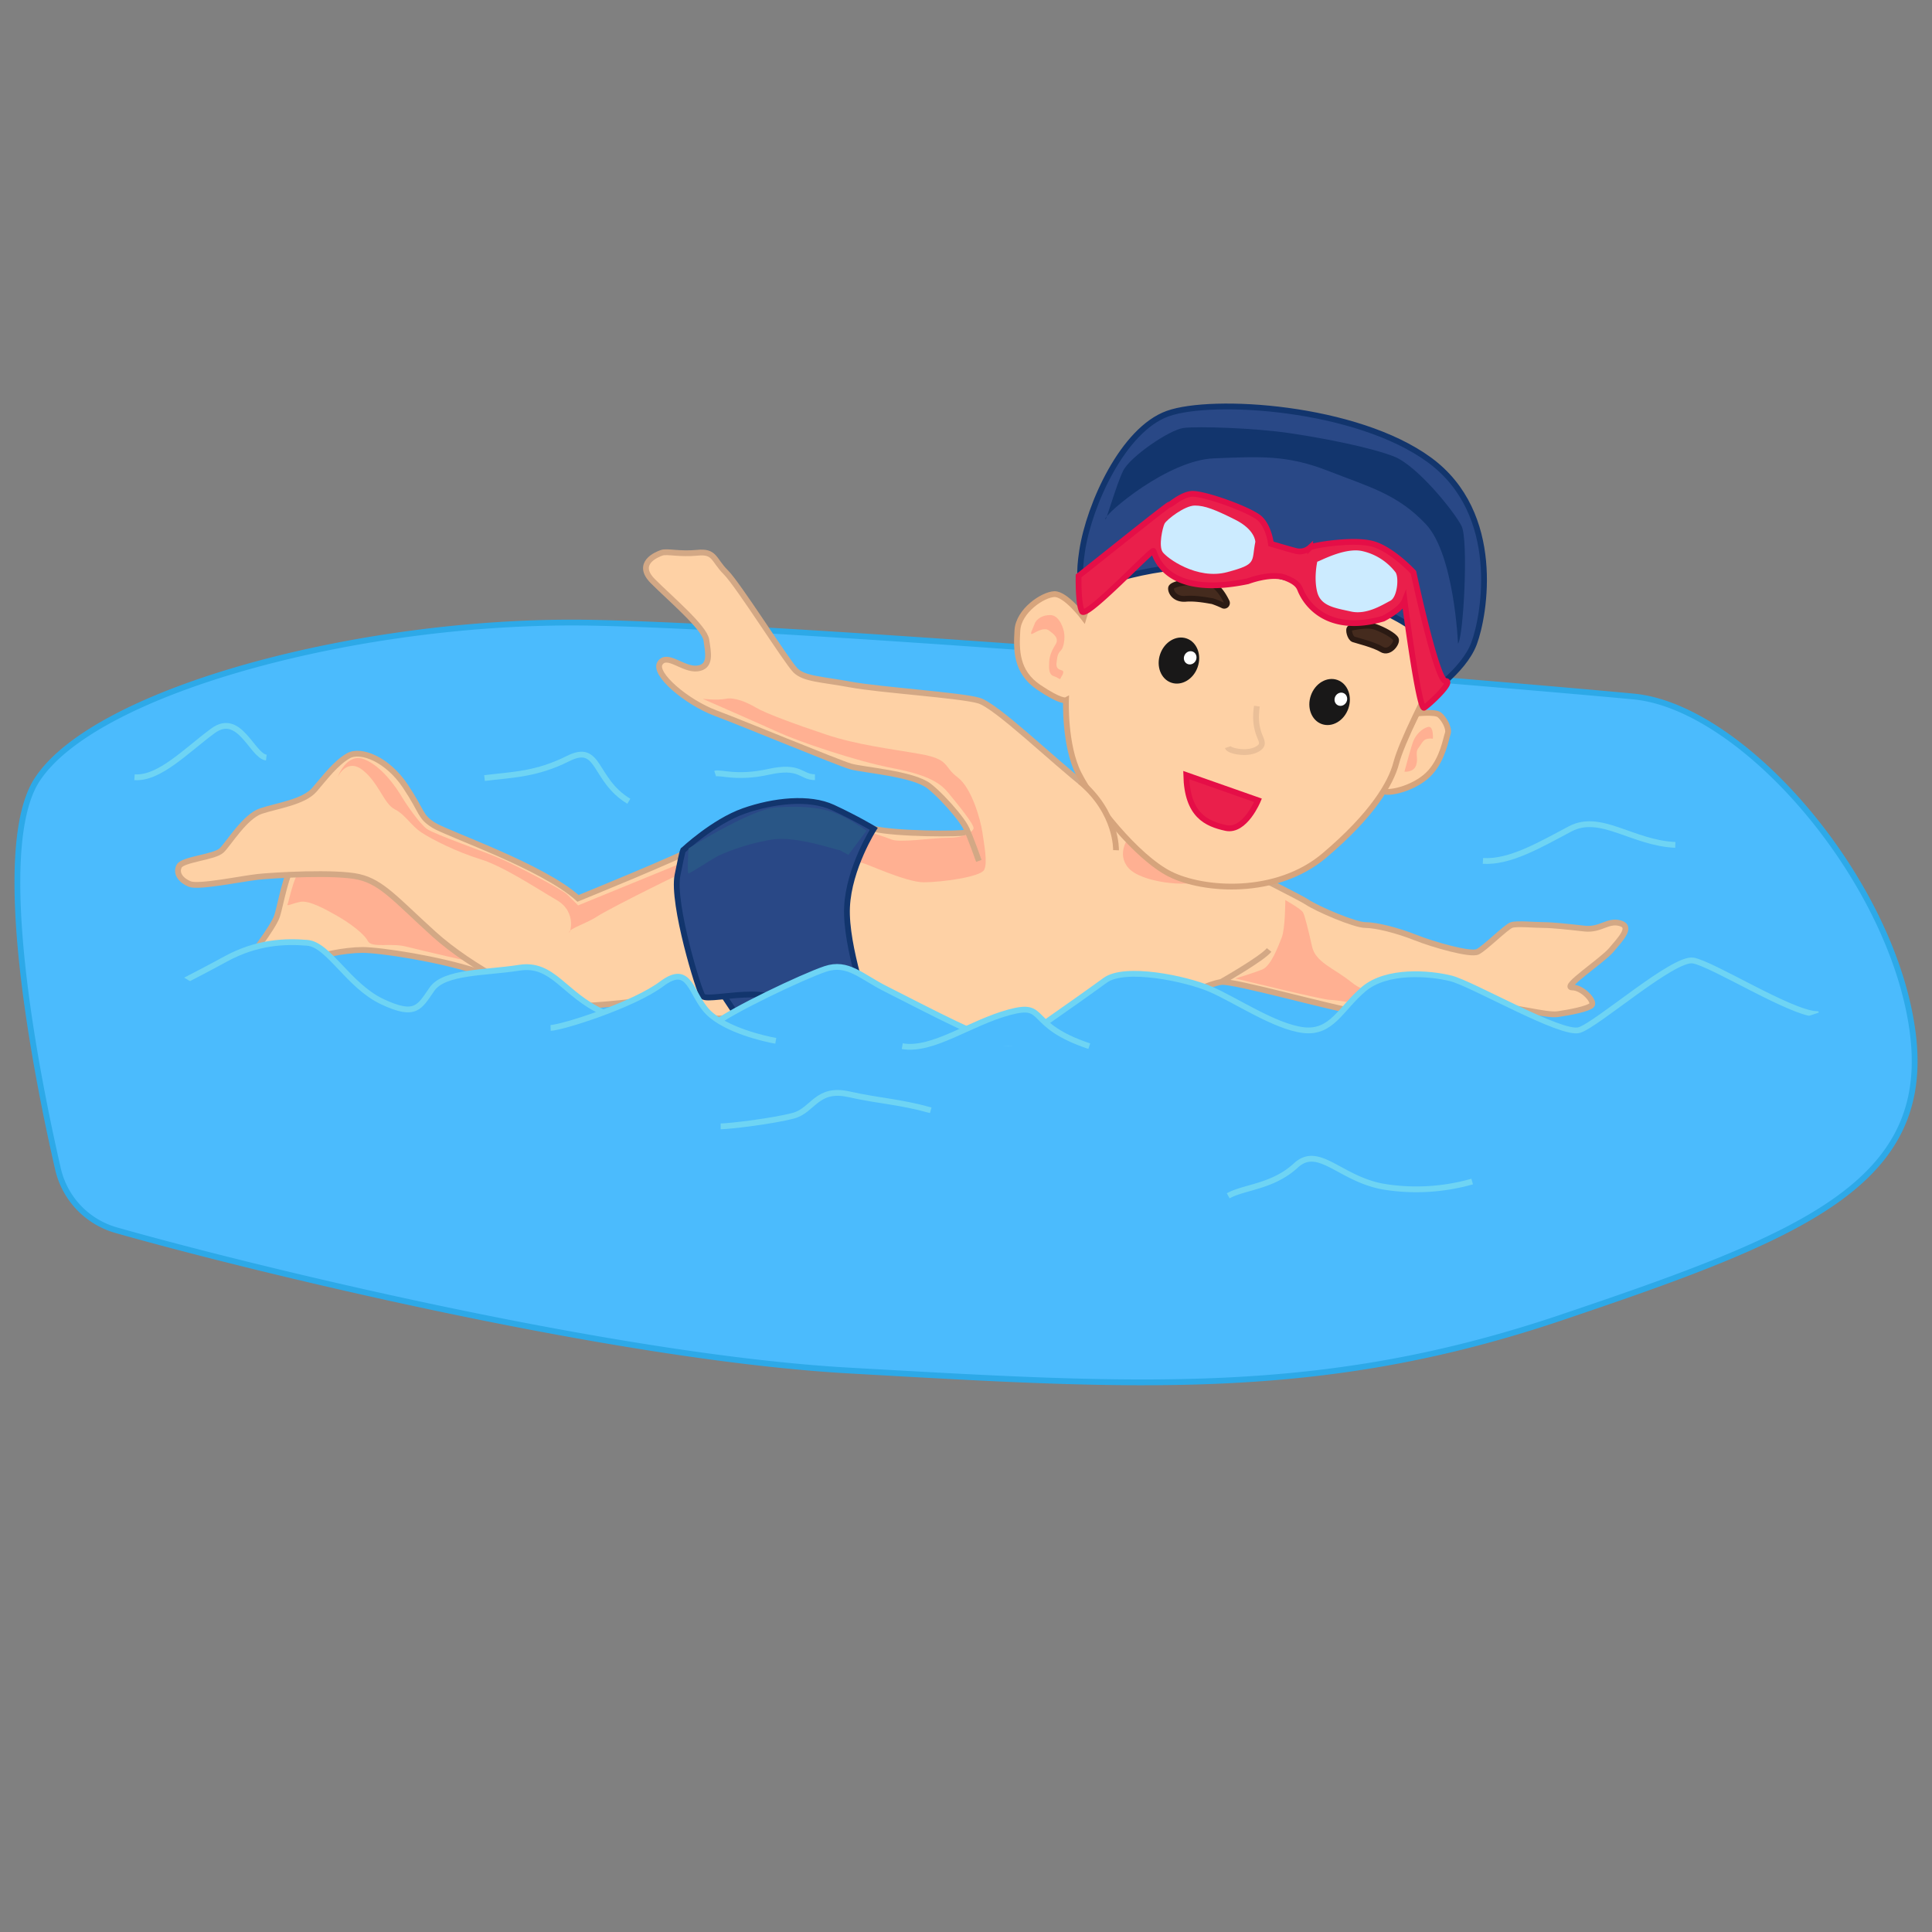<svg xmlns="http://www.w3.org/2000/svg" viewBox="0 0 1000 1000"><rect x="0" y="0" width="1000" height="1000" fill="#808080" stroke="none"/><defs><style>.cls-1,.cls-14,.cls-15{fill:#4bbbfd;}.cls-1{stroke:#2da9e8;}.cls-1,.cls-10,.cls-11,.cls-15,.cls-2,.cls-4,.cls-6,.cls-7{stroke-miterlimit:10;stroke-width:3px;}.cls-10,.cls-2,.cls-6{fill:#fed1a5;}.cls-2{stroke:#d3a885;}.cls-3{fill:#ffb092;}.cls-4{fill:#294886;stroke:#12356d;}.cls-5{fill:#295686;}.cls-6{stroke:#d6a47c;}.cls-7{fill:#452b1e;stroke:#2b1a13;}.cls-8{fill:#191818;}.cls-9{fill:#fff;}.cls-10{stroke:#eabf98;}.cls-11{fill:#ea1f4b;stroke:#e50e47;}.cls-12{fill:#ccebff;}.cls-13{fill:#12356d;}.cls-15{stroke:#6ed4f4;}</style></defs><title>swimming</title><g id="Layer_3" data-name="Layer 3"><path class="cls-1" d="M30,605a42.9,42.9,0,0,0,30.1,31.73c67,19.07,256.48,65.71,379.08,72.64,148.7,8.41,244,14.7,368.62-27.31S1000.27,612.94,990,534.28,902.67,366,845.64,360.52s-421.43-36-539.61-38.19S49.46,357.05,19.19,403.6C-4.22,439.6,18.47,554.69,30,605Z"/><path class="cls-1" d="M716.86,506.45c-7.38,0-23.05-2.76-42.41,0s-34.12-10.14-53.48-4.61-74.68,18.44-81.13,16.6"/></g><g id="Layer_2" data-name="Layer 2"><path class="cls-2" d="M387.71,526.74s-35,1.84-47.94-1.85-21.21-10.14-30.43-11.06-43.33-4.61-62.69-11.06-49.79-11.07-59-11.07-24,2.77-29.5,6.46-17.52,18.44-28.59,18.44-18.44,0-19.36-4.61,9.22-7.38,13.83-11.07,17.52-21.2,19.36-26.73,4.61-23.05,9.22-27.66,30.43-8.3,42.41-4.61,67.31,35.95,69.15,36.88S322.25,500,325,500s50.71-16.59,52.56-16.59,29.5,24,29.5,24Z"/><path class="cls-3" d="M250.33,499.08c-1.84,0-33.19-7.38-40.56-9.22s-17.52.92-19.37-2.77-9.21-9.22-15.67-12.9-14.75-8.3-19.36-7.38-7.38,2.77-6.45.92,3.68-19.36,10.14-20.28,60.85,11.06,64.54,15.67S250.33,499.08,250.33,499.08Z"/><path class="cls-2" d="M369.27,512.91s-65.46,10.14-79.29,7.37-46.1-19.36-65.46-36.87-26.74-26.74-38.72-29.51-44.26-.92-52.56,0-30.42,5.53-35,3.69-7.38-5.53-5.54-9.22,18.44-4.61,22.13-8.3,12-17.52,20.29-20.28,22.12-4.61,27.66-11.07,11.06-13.83,17.51-17.51,20.29,1.84,29.51,15.67,7.37,15.67,14.75,20.28S280.76,448.37,299.2,465c0,0,54.4-22.13,61.77-26.74s36.88,10.14,36.88,10.14Z"/><path class="cls-2" d="M612.67,515.67c.84-.39,12.91-6.45,19.37-7.37S690.12,522.13,704,524s59.93-1.84,69.15-2.76,26.74,4.61,33.19,3.68,15.67-2.76,17.52-4.61-4.61-9.22-10.14-9.22S829.34,497.24,834,491.7s11.06-12,4.61-13.83-10.14,3.69-18.44,2.77-16.6-1.84-21.2-1.84-13.83-.93-16.6,0-13.83,12-17.52,13.83-23-3.69-32.27-7.38-20.28-6.45-25.81-6.45-24.9-8.3-30.43-12-83.9-42.41-89.43-45.18,11.06,18.44,11.06,18.44-19.36-20.28-36-33.19-46.09-41.49-55.31-44.25-51.64-5.54-66.39-8.3-24-2.77-28.58-7.38-29.5-44.25-36-50.71S370.19,285.18,361,286.1s-15.67-.92-18.44,0-13.83,5.53-4.61,14.75,26.74,24,27.66,30.43S368.35,345.11,361,346s-15.67-8.3-19.36-2.77,13.83,20.29,28.58,25.82,63.62,25.81,70.07,27.66,32.27,3.69,40.57,10.14,22.13,23.05,19.36,24-36,.92-47.94-1.84-30.43,57.16-30.43,57.16l18.44,35s2.26.75,6.06,1.91c13.07,4,44.44,12.84,65.86,12.84C539.84,536,565.65,537.8,612.67,515.67Z"/><path class="cls-2" d="M632,508.3s21.2-12,24.89-16.6"/><path class="cls-3" d="M445.79,446.53c1.85,0,23,10.14,32.27,10.14s29.51-2.77,31.35-6.46,0-12.9-.92-19.36S503,407.8,495.58,402.27s-3.69-9.22-19.36-12-32.27-4.61-48.86-10.14-31.35-11.06-36-13.83-11.07-5.53-15.68-4.61-12,0-12,0,29.5,12.91,39.64,17.52,39.65,14.75,59,18.44S487.28,406,491,410.57,504.8,427.16,503.88,429s-4.61,4.61-12.91,4.61-24.89,2.76-29.5.92-11.07-3.69-11.07-3.69L440.26,445.6Z"/><path class="cls-2" d="M506.65,445.6s-4.41-12.5-6.35-16.39"/><path class="cls-3" d="M361,448.37c-3.69.92-46.1,22.13-51.63,25.82s-14.75,6.45-14.75,8.29,4.61-10.14-6.45-16.59-27.66-17.52-39.65-21.21-24.89-10.14-30.43-13.83-8.29-9.22-13.83-12-8.29-13.83-16.59-20.29-12.91,3.69-12.91,3.69,4.61-12.91,13.83-9.22,16.6,14.75,19.36,19.36,9.22,13.83,12.91,16.6,30.43,12,38.72,15.67,31.35,15.68,34.12,18.44l5.53,5.53,60.85-24.89Z"/><path class="cls-3" d="M763,518.44c15.51-6-11.07,2.77-30.43-1.84s-24-.93-33.19-8.3-18.44-10.14-20.28-18.44-3.69-15.67-4.61-17.52-9.22-6.45-9.22-6.45,0,14.75-1.85,19.36-5.53,14.75-10.14,16.59-13.83,4.61-13.83,4.61,45.18,11.07,48.87,11.07,24,3.69,30.42,3.69S751,523.05,763,518.44Z"/><path class="cls-4" d="M447.64,522.13s-33.19,2.76-36.88,2.76-18.44,2.77-21.21,3.69a19.75,19.75,0,0,1-5.53.92L373,512.91s12.91-6.46,13.83-6.46S420,509.22,420,509.22Z"/><path class="cls-4" d="M452.25,429s-12.91,20.28-13.83,40.57,11.38,54.59,11.38,54.59-48.26-9.42-60.25-9.42-24,2.77-25.81.92-16-48-13.06-62.71,2.92-12.89,2.92-12.89,15.67-14.75,31.34-20.28,34.12-7.38,46.1-1.85S452.25,429,452.25,429Z"/><path class="cls-5" d="M434.73,440.07c-4.61-.92-23.05-7.37-35-5.53a111.47,111.47,0,0,0-27.66,8.3c-3.69,1.84-14.76,9.22-15.68,9.22s0-12.91,0-12.91,32.27-20.28,45.18-21.21,23,0,30.43,2.77,16.5,9.25,16.5,9.25l-9.37,12.52Z"/><path class="cls-3" d="M584.11,433.59s-6.47,8.33,0,15.7,30.43,10.14,37.8,6.46S584.11,433.59,584.11,433.59Z"/><path class="cls-6" d="M733.35,369.29s9.36-1.07,11.64.7,5.34,6.92,4.36,9.71-2.49,12.68-8.91,19.94-18.29,10.68-23,10.2S733.35,369.29,733.35,369.29Z"/><path class="cls-3" d="M726.94,399.42s4.68.47,6-3.25-.65-6.44,1.2-8.95,2.5-4.38,4.57-4.75a7,7,0,0,1,2.94-.08s.54-7.09-2.73-6.07-6.31,4.18-7.62,7.91S726.94,399.42,726.94,399.42Z"/><path class="cls-6" d="M551.75,362.41s-.88,23.17,6.53,38,30,43.3,47.3,52,55.12,11.4,79.93-9.61,34.46-37.38,37.18-47.91,15.33-35.49,24.14-52.35,7.6-41.11-36.17-57.35-97-30.38-114.76-26.78-35,61.27-35,61.27-9.26-12.33-15.14-12.16-18.51,8.53-19.15,18.69-.75,21.54,11,29.5S551.75,362.41,551.75,362.41Z"/><path class="cls-3" d="M550.22,347.39c-.38-.86-3.81-.2-3.38-4.21s.76-4.94,2.29-6.52,2.28-6.52,1.52-9.88-2.95-8.21-6.76-8.41-7.4,1.75-8.38,4.55-3.15,6.24-.76,4.94,6-3.25,8.27-1.47,5.45,3.84,3.27,7.28-3.15,6.24-3.26,9.32-.21,6.15,2.4,7,3.16,2.06,3.49,1.13S550.77,348.6,550.22,347.39Z"/><path class="cls-7" d="M633.19,313.46a1.42,1.42,0,0,0,1.76-1.93c-2-4.18-6.1-10.75-12.48-10.64-9.34.15-16.05,1.52-16.33,3.46s1.94,6.07,7.6,5.59,12.88,1.14,13.8,1.22A50,50,0,0,1,633.19,313.46Z"/><path class="cls-7" d="M698.79,325.06s8.64-2.16,13-.63,9.9,4.58,10.72,6.44-3.36,7.72-7.32,5.26-12.93-4.61-14.65-5.22S697.58,325.67,698.79,325.06Z"/><ellipse class="cls-8" cx="610.18" cy="341.88" rx="12.11" ry="10.27" transform="translate(85.95 804.89) rotate(-70.71)"/><ellipse class="cls-9" cx="616.05" cy="340.51" rx="3.48" ry="3.22" transform="translate(30.77 731.54) rotate(-62.68)"/><ellipse class="cls-8" cx="688.17" cy="363.33" rx="12.11" ry="10.27" transform="translate(117.93 892.87) rotate(-70.71)"/><ellipse class="cls-9" cx="694.04" cy="361.96" rx="3.48" ry="3.22" transform="translate(53.9 812.43) rotate(-62.68)"/><path class="cls-10" d="M650.56,365.49c-.83,5.82-.45,9.78.84,13.83s3.77,6.23-1.24,8.73-14.07.72-14.72-1.31"/><path class="cls-11" d="M651.13,414.23s-6.74,16.49-16.65,14.32-20-6.48-20.48-27.37Z"/><path class="cls-4" d="M563.81,304.54s34.11-14.75,71.91-11.06,92.2,24.89,98.66,35,3.18,32.19,3.18,32.19,19.87-12.83,25.4-27.58,14.75-67.3-23.05-95-112.48-32.27-135.53-24-40.57,47-44.26,71S563.81,304.54,563.81,304.54Z"/><path class="cls-11" d="M558.28,298.09s-.33,14.73,1.84,18.44,36-32.27,36.88-31.35,4.61,24.89,48.87,15.67c0,0,12-4.61,19.36-1.84s7.37,5.53,8.3,7.37,10.14,23.05,42.41,13.83c0,0,9.22-4.61,11.06-9.22,0,0,7.4,57.05,10.14,55.32s15.68-13.83,11.07-13.83-16.6-56.24-16.6-56.24-11.06-12-21.21-14.75-31.34.92-32.26,1.84a8,8,0,0,1-7.38,1.85c-3.69-.92-12.91-3.69-12.91-3.69s-.92-8.3-5.53-12.91-30.43-13.83-36-12.91-10.14,5.54-11.06,5.54S566.57,291.63,558.28,298.09Z"/><path class="cls-12" d="M649.76,280.47s0-6.27-10.44-11.49-15.67-7.31-20.89-7.31-14.63,7.31-15.67,9.4-3.13,11.49-1,14.62,17.75,14.62,33.42,10.45S647.67,290.91,649.76,280.47Z"/><path class="cls-12" d="M681.82,290.71c.92,0,13.83-7.38,23-5.53a30,30,0,0,1,17.52,11.06c1.84,2.77.92,12.91-2.77,14.75s-12,7.38-20.28,5.54-15.67-2.77-17.52-10.15S681.82,290.71,681.82,290.71Z"/><path class="cls-13" d="M754.66,333.12c2.77-2.76,5.53-53.47,1.84-60.85s-23-31.35-35-36-35-9.22-53.48-12-47.94-3.69-55.32-2.77S585,236.31,581.33,243.69s-9.22,27.66-9.22,24.89,32.27-30.42,56.24-31.34,37.8-1.85,59,6.45,36,12,50.71,27.66S754.66,333.12,754.66,333.12Z"/><path class="cls-6" d="M577.64,440.07s.7-19.32-18.55-35.48"/></g><g id="Layer_4" data-name="Layer 4"><path class="cls-14" d="M445.33,543.8c-.92-.93-11.06-8.3-13.83-9.22S405.69,529,405.69,529L178,533.65s-95.89-5.53-102.34-9.22-17-15-20.94-17.18-15.94-2.18-15.94-2.18l36,83S411.22,577,414,575.14,445.33,543.8,445.33,543.8Z"/><path class="cls-15" d="M42,546.1,88.06,512c1.85-1.85,12-6.46,28.57-15.54S148,487.09,159.06,488s21.2,22.12,38.72,30.42,19.36,2.77,25.82-6.45,27.66-8.3,45.17-11.07,23.05,13.83,43.34,23.05,47.94,13.83,57.16,6.46,46.1-24.9,57.86-28.87,18.66,4,31.57,10.43,42.41,22.12,56.24,26.73,19.37-4.61,28.59-11.06,18.43-12.91,28.58-20.28,41.49-.93,54.39,4.61,33.2,19.36,48,21.2,19.36-11.06,31.34-21.2,34.12-8.3,45.18-5.54,57.16,29.51,66.38,26.74,48.87-37.8,59-36S926.15,524,940,524.89L951,594"/><path class="cls-14" d="M905.87,536c15.67-5.53,39.64-12.91,43.33-14.75s17.52,19.36,17.52,19.36l-12,61.77s-28.58,1.85-28.58,0S904,536,904,536Z"/><path class="cls-15" d="M762,611.56a105.47,105.47,0,0,1-45.18,2.77c-23.05-3.69-34.12-22.13-46.1-11.07s-26.74,11.07-35,15.68"/><path class="cls-15" d="M481.75,574.68c-16.59-4.61-25.81-4.61-42.41-8.3s-18.44,8.3-28.58,11.07S377.57,583,373,583"/><path class="cls-15" d="M401.54,538.72c-5.53-.92-25.82-5.53-35-14.75s-9.22-25.81-24-14.75S291.06,531.83,285,532.05"/><path class="cls-14" d="M288.6,609.26c-20.29-8.3-35-40.57-51.63-29.51s-34.12,9.22-45.18,8.3"/><path class="cls-15" d="M325.48,414.72c-18.44-11.07-14.76-30.43-31.35-22.13s-28.58,8.3-43.34,10.14"/><path class="cls-15" d="M421.82,402.27c-7.37,0-7.37-6.45-24-2.77s-24.89,0-27.66.93"/><path class="cls-15" d="M137.85,392.13c-7.37-.92-13.83-24-27.66-13.83s-27.66,24.89-40.57,24"/><path class="cls-15" d="M867.14,437.31c-22.13-.93-38.72-16.6-54.4-8.3s-31.34,17.52-45.17,16.59"/><path class="cls-15" d="M563.81,541.49c-33.19-11.06-21.21-23-41.49-17.52S482.67,544.26,467,541.49"/><path class="cls-14" d="M124,524c-10.14-7.37-49.79-30.42-49.79-30.42L31.82,547l46.1,36Z"/></g></svg>